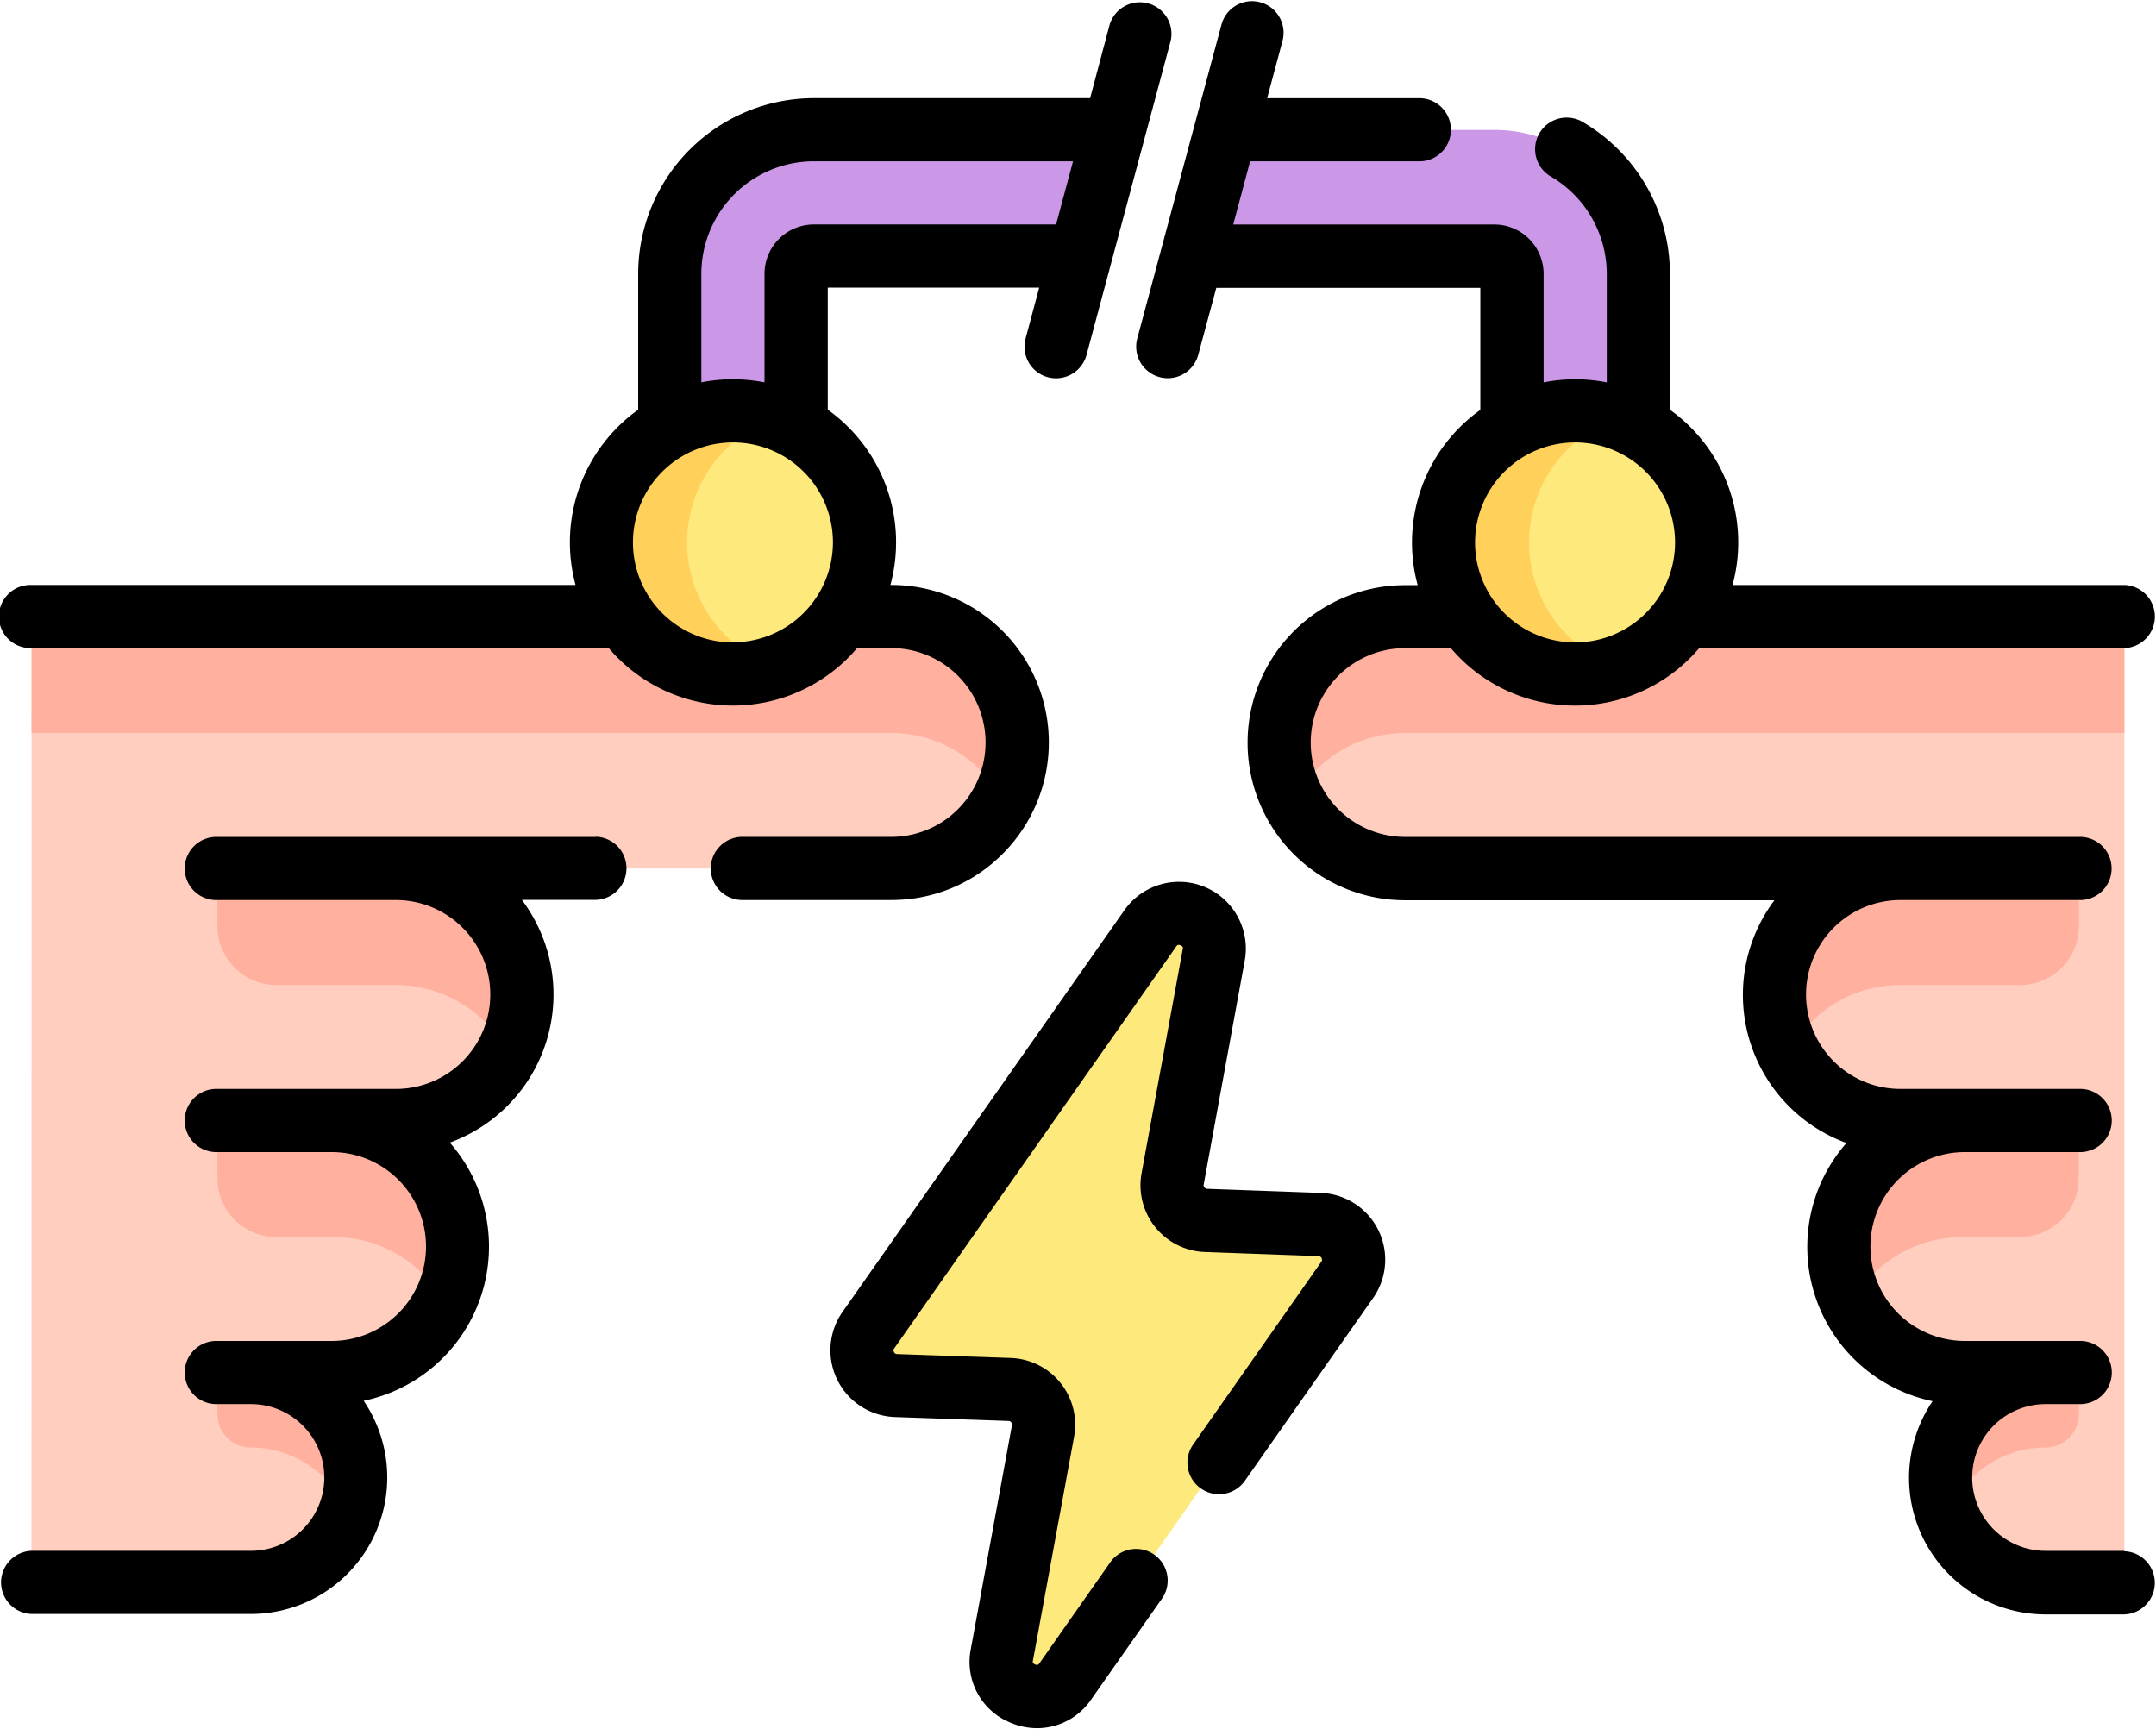 <svg id="Grupo_157792" data-name="Grupo 157792" xmlns="http://www.w3.org/2000/svg" xmlns:xlink="http://www.w3.org/1999/xlink" width="55.066" height="44.167" viewBox="0 0 55.066 44.167">
  <defs>
    <clipPath id="clip-path">
      <rect id="Rectángulo_38585" data-name="Rectángulo 38585" width="55.066" height="44.167" fill="none"/>
    </clipPath>
  </defs>
  <g id="Grupo_157787" data-name="Grupo 157787">
    <g id="Grupo_157786" data-name="Grupo 157786" clip-path="url(#clip-path)">
      <path id="Trazado_132409" data-name="Trazado 132409" d="M48.946,8.769h7.67L55.75,12h-6.8a.453.453,0,0,0-.454.453v6.406a1.613,1.613,0,0,1-3.227,0V12.448a3.684,3.684,0,0,1,3.681-3.679" transform="translate(-28.159 -5.455)" fill="#cb97e7"/>
      <path id="Trazado_132410" data-name="Trazado 132410" d="M91.961,12.448V19.31a1.613,1.613,0,1,1-3.227,0V12.448A.454.454,0,0,0,88.281,12H80.566l.866-3.227h6.849a3.684,3.684,0,0,1,3.681,3.679" transform="translate(-50.12 -5.455)" fill="#cb97e7"/>
      <path id="Trazado_132411" data-name="Trazado 132411" d="M2.135,41.67H24.09a3.218,3.218,0,0,1,0,6.436H11.438a3.219,3.219,0,0,1,0,6.438H9.794a3.218,3.218,0,1,1,0,6.437H7.732a2.681,2.681,0,0,1,0,5.362h-5.6" transform="translate(-1.328 -25.923)" fill="#ffcebf"/>
      <path id="Trazado_132412" data-name="Trazado 132412" d="M15.545,92.769h-.851v1.064a.851.851,0,0,0,.851.851,2.681,2.681,0,0,1,2.5,1.724,2.681,2.681,0,0,0-.608-2.852,2.675,2.675,0,0,0-1.9-.786" transform="translate(-9.141 -57.711)" fill="#ffb09e"/>
      <path id="Trazado_132413" data-name="Trazado 132413" d="M27.308,44.887a3.189,3.189,0,0,1-.365,1.488,3.218,3.218,0,0,0-2.854-1.729H2.135V41.67H24.09a3.218,3.218,0,0,1,3.218,3.217" transform="translate(-1.328 -25.923)" fill="#ffb09e"/>
      <path id="Trazado_132414" data-name="Trazado 132414" d="M22.469,61.966a3.185,3.185,0,0,1-.364,1.441,3.22,3.22,0,0,0-2.854-1.729H16.2a1.506,1.506,0,0,1-1.506-1.506V58.7h4.5a3.27,3.27,0,0,1,3.279,3.265" transform="translate(-9.141 -36.518)" fill="#ffb09e"/>
      <path id="Trazado_132415" data-name="Trazado 132415" d="M20.886,79a3.2,3.2,0,0,1-.364,1.442,3.22,3.22,0,0,0-2.854-1.729H16.2a1.506,1.506,0,0,1-1.506-1.506V75.736h2.913A3.269,3.269,0,0,1,20.886,79" transform="translate(-9.141 -47.115)" fill="#ffb09e"/>
      <path id="Trazado_132416" data-name="Trazado 132416" d="M108.04,41.67H89.67a3.218,3.218,0,1,0,0,6.436h12.651a3.219,3.219,0,0,0,0,6.438h1.644a3.218,3.218,0,1,0,0,6.437h2.062a2.681,2.681,0,0,0,0,5.362h2.013" transform="translate(-53.781 -25.923)" fill="#ffcebf"/>
      <path id="Trazado_132417" data-name="Trazado 132417" d="M133.839,92.769h.851v1.064a.851.851,0,0,1-.851.851,2.682,2.682,0,0,0-2.5,1.724,2.681,2.681,0,0,1,2.5-3.638" transform="translate(-81.594 -57.711)" fill="#ffb09e"/>
      <path id="Trazado_132418" data-name="Trazado 132418" d="M86.451,44.887a3.194,3.194,0,0,0,.365,1.488,3.22,3.22,0,0,1,2.854-1.729H108.04V41.67H89.67a3.218,3.218,0,0,0-3.219,3.217" transform="translate(-53.781 -25.923)" fill="#ffb09e"/>
      <path id="Trazado_132419" data-name="Trazado 132419" d="M119.929,61.966a3.2,3.2,0,0,0,.364,1.441,3.22,3.22,0,0,1,2.854-1.729H126.2a1.506,1.506,0,0,0,1.506-1.506V58.7h-4.5a3.271,3.271,0,0,0-3.279,3.265" transform="translate(-74.608 -36.518)" fill="#ffb09e"/>
      <path id="Trazado_132420" data-name="Trazado 132420" d="M124.118,79a3.2,3.2,0,0,0,.365,1.442,3.218,3.218,0,0,1,2.854-1.729H128.8a1.506,1.506,0,0,0,1.506-1.506V75.736H127.4A3.27,3.27,0,0,0,124.118,79" transform="translate(-77.214 -47.115)" fill="#ffb09e"/>
      <path id="Trazado_132421" data-name="Trazado 132421" d="M47.364,31.131A3.361,3.361,0,1,1,44,27.77a3.361,3.361,0,0,1,3.361,3.361" transform="translate(-25.283 -17.276)" fill="#fee97d"/>
      <path id="Trazado_132422" data-name="Trazado 132422" d="M45.1,34.31a3.361,3.361,0,1,1,0-6.358,3.362,3.362,0,0,0,0,6.358" transform="translate(-25.283 -17.276)" fill="#ffd15b"/>
      <path id="Trazado_132423" data-name="Trazado 132423" d="M104.279,31.131a3.361,3.361,0,1,1-3.361-3.361,3.361,3.361,0,0,1,3.361,3.361" transform="translate(-60.69 -17.276)" fill="#fee97d"/>
      <path id="Trazado_132424" data-name="Trazado 132424" d="M102.012,34.31a3.361,3.361,0,1,1,0-6.358,3.362,3.362,0,0,0,0,6.358" transform="translate(-60.69 -17.276)" fill="#ffd15b"/>
      <path id="Trazado_132425" data-name="Trazado 132425" d="M65.623,62.106l-7.2,10.262a.9.9,0,0,0,.706,1.415l2.9.1a.9.9,0,0,1,.854,1.062l-1.05,5.716a.9.9,0,0,0,1.621.679l7.19-10.251a.9.9,0,0,0-.7-1.415l-2.9-.107a.9.9,0,0,1-.851-1.061l1.051-5.72a.9.9,0,0,0-1.621-.679" transform="translate(-36.245 -38.395)" fill="#fee97d"/>
    </g>
  </g>
  <g id="Grupo_157789" data-name="Grupo 157789">
    <g id="Grupo_157788" data-name="Grupo 157788" clip-path="url(#clip-path)">
      <path id="Trazado_132426" data-name="Trazado 132426" d="M15.224,56.567H5.553a.807.807,0,1,0,0,1.613H10.11a2.412,2.412,0,1,1,0,4.824H5.553a.807.807,0,1,0,0,1.613H8.469a2.412,2.412,0,1,1,0,4.824H5.553a.807.807,0,1,0,0,1.613h.856a1.874,1.874,0,0,1,0,3.748H.806a.807.807,0,0,0,0,1.613H6.4A3.486,3.486,0,0,0,9.288,70.97a4.024,4.024,0,0,0,2.2-6.595,4.024,4.024,0,0,0,1.841-6.2h1.893a.807.807,0,0,0,0-1.613" transform="translate(0 -35.19)"/>
      <path id="Trazado_132427" data-name="Trazado 132427" d="M25.607,21.859a4.023,4.023,0,0,0-2.846-6.87h-.019a4.161,4.161,0,0,0-1.6-4.476V7.395h5.4l-.348,1.3a.807.807,0,0,0,.57.988.817.817,0,0,0,.21.027.807.807,0,0,0,.778-.6L29.9,1.092A.807.807,0,0,0,28.342.675l-.5,1.88H20.787A4.491,4.491,0,0,0,16.3,7.041v3.472a4.163,4.163,0,0,0-1.6,4.476H.807a.807.807,0,1,0,0,1.613H15.548a4.16,4.16,0,0,0,6.343,0h.87a2.411,2.411,0,1,1,0,4.822H18.989a.807.807,0,1,0,0,1.613h3.773a3.994,3.994,0,0,0,2.846-1.179M17.913,7.041a2.876,2.876,0,0,1,2.874-2.873h6.619l-.433,1.613H20.787a1.262,1.262,0,0,0-1.261,1.26V9.814a4.176,4.176,0,0,0-1.613,0Zm.806,9.416A2.554,2.554,0,1,1,21.274,13.9a2.557,2.557,0,0,1-2.554,2.554" transform="translate(0 -0.048)"/>
      <path id="Trazado_132428" data-name="Trazado 132428" d="M102.03,39.661h-2.013a1.874,1.874,0,0,1,0-3.749h.856a.807.807,0,1,0,0-1.613H97.955a2.412,2.412,0,0,1,0-4.824h2.917a.807.807,0,1,0,0-1.613H96.311a2.412,2.412,0,0,1,0-4.824h4.557a.807.807,0,1,0,0-1.613H83.659a2.411,2.411,0,1,1,0-4.822h1.168a4.16,4.16,0,0,0,6.343,0H102.03a.807.807,0,0,0,0-1.613H92.022a4.163,4.163,0,0,0-1.6-4.476V7.041a4.5,4.5,0,0,0-2.267-3.9.807.807,0,0,0-.8,1.4,2.885,2.885,0,0,1,1.454,2.5V9.815a4.159,4.159,0,0,0-1.613,0V7.041a1.261,1.261,0,0,0-1.261-1.259H79.269L79.7,4.169H84.05a.807.807,0,0,0,0-1.613H80.135l.392-1.462A.806.806,0,1,0,78.969.675L76.818,8.692a.806.806,0,0,0,.57.988.823.823,0,0,0,.21.028.806.806,0,0,0,.778-.6L78.837,7.4h6.743v3.118a4.158,4.158,0,0,0-1.6,4.476H83.66a4.024,4.024,0,1,0,0,8.049h9.431a4.028,4.028,0,0,0,1.84,6.2,4.025,4.025,0,0,0,2.2,6.595,3.488,3.488,0,0,0,2.884,5.446h2.013a.807.807,0,0,0,0-1.613M88,11.349A2.554,2.554,0,1,1,85.445,13.9,2.557,2.557,0,0,1,88,11.349" transform="translate(-47.771 -0.048)"/>
    </g>
  </g>
  <g id="Grupo_157791" data-name="Grupo 157791">
    <g id="Grupo_157790" data-name="Grupo 157790" clip-path="url(#clip-path)">
      <path id="Trazado_132429" data-name="Trazado 132429" d="M68.65,67.533l-2.9-.105a.09.09,0,0,1-.07-.035.087.087,0,0,1-.019-.074L66.71,61.6a1.706,1.706,0,0,0-3.074-1.288l-7.2,10.261a1.707,1.707,0,0,0,1.34,2.685l2.9.1a.089.089,0,0,1,.068.034.09.09,0,0,1,.02.076l-1.051,5.717a1.674,1.674,0,0,0,1.02,1.882,1.743,1.743,0,0,0,.677.138,1.672,1.672,0,0,0,1.377-.733l1.791-2.552a.807.807,0,1,0-1.32-.927l-1.791,2.553c-.022.031-.043.06-.111.032s-.063-.067-.056-.1l1.051-5.717a1.705,1.705,0,0,0-1.62-2.012l-2.9-.1a.084.084,0,0,1-.08-.052.083.083,0,0,1,.007-.094l7.2-10.261c.021-.03.043-.062.113-.033s.062.064.055.1l-1.051,5.72a1.706,1.706,0,0,0,1.616,2.013l2.9.105a.087.087,0,0,1,.082.052.084.084,0,0,1-.008.094L65.4,73.948a.807.807,0,1,0,1.321.927l3.267-4.657a1.706,1.706,0,0,0-1.334-2.685" transform="translate(-34.918 -37.063)"/>
    </g>
  </g>
</svg>
